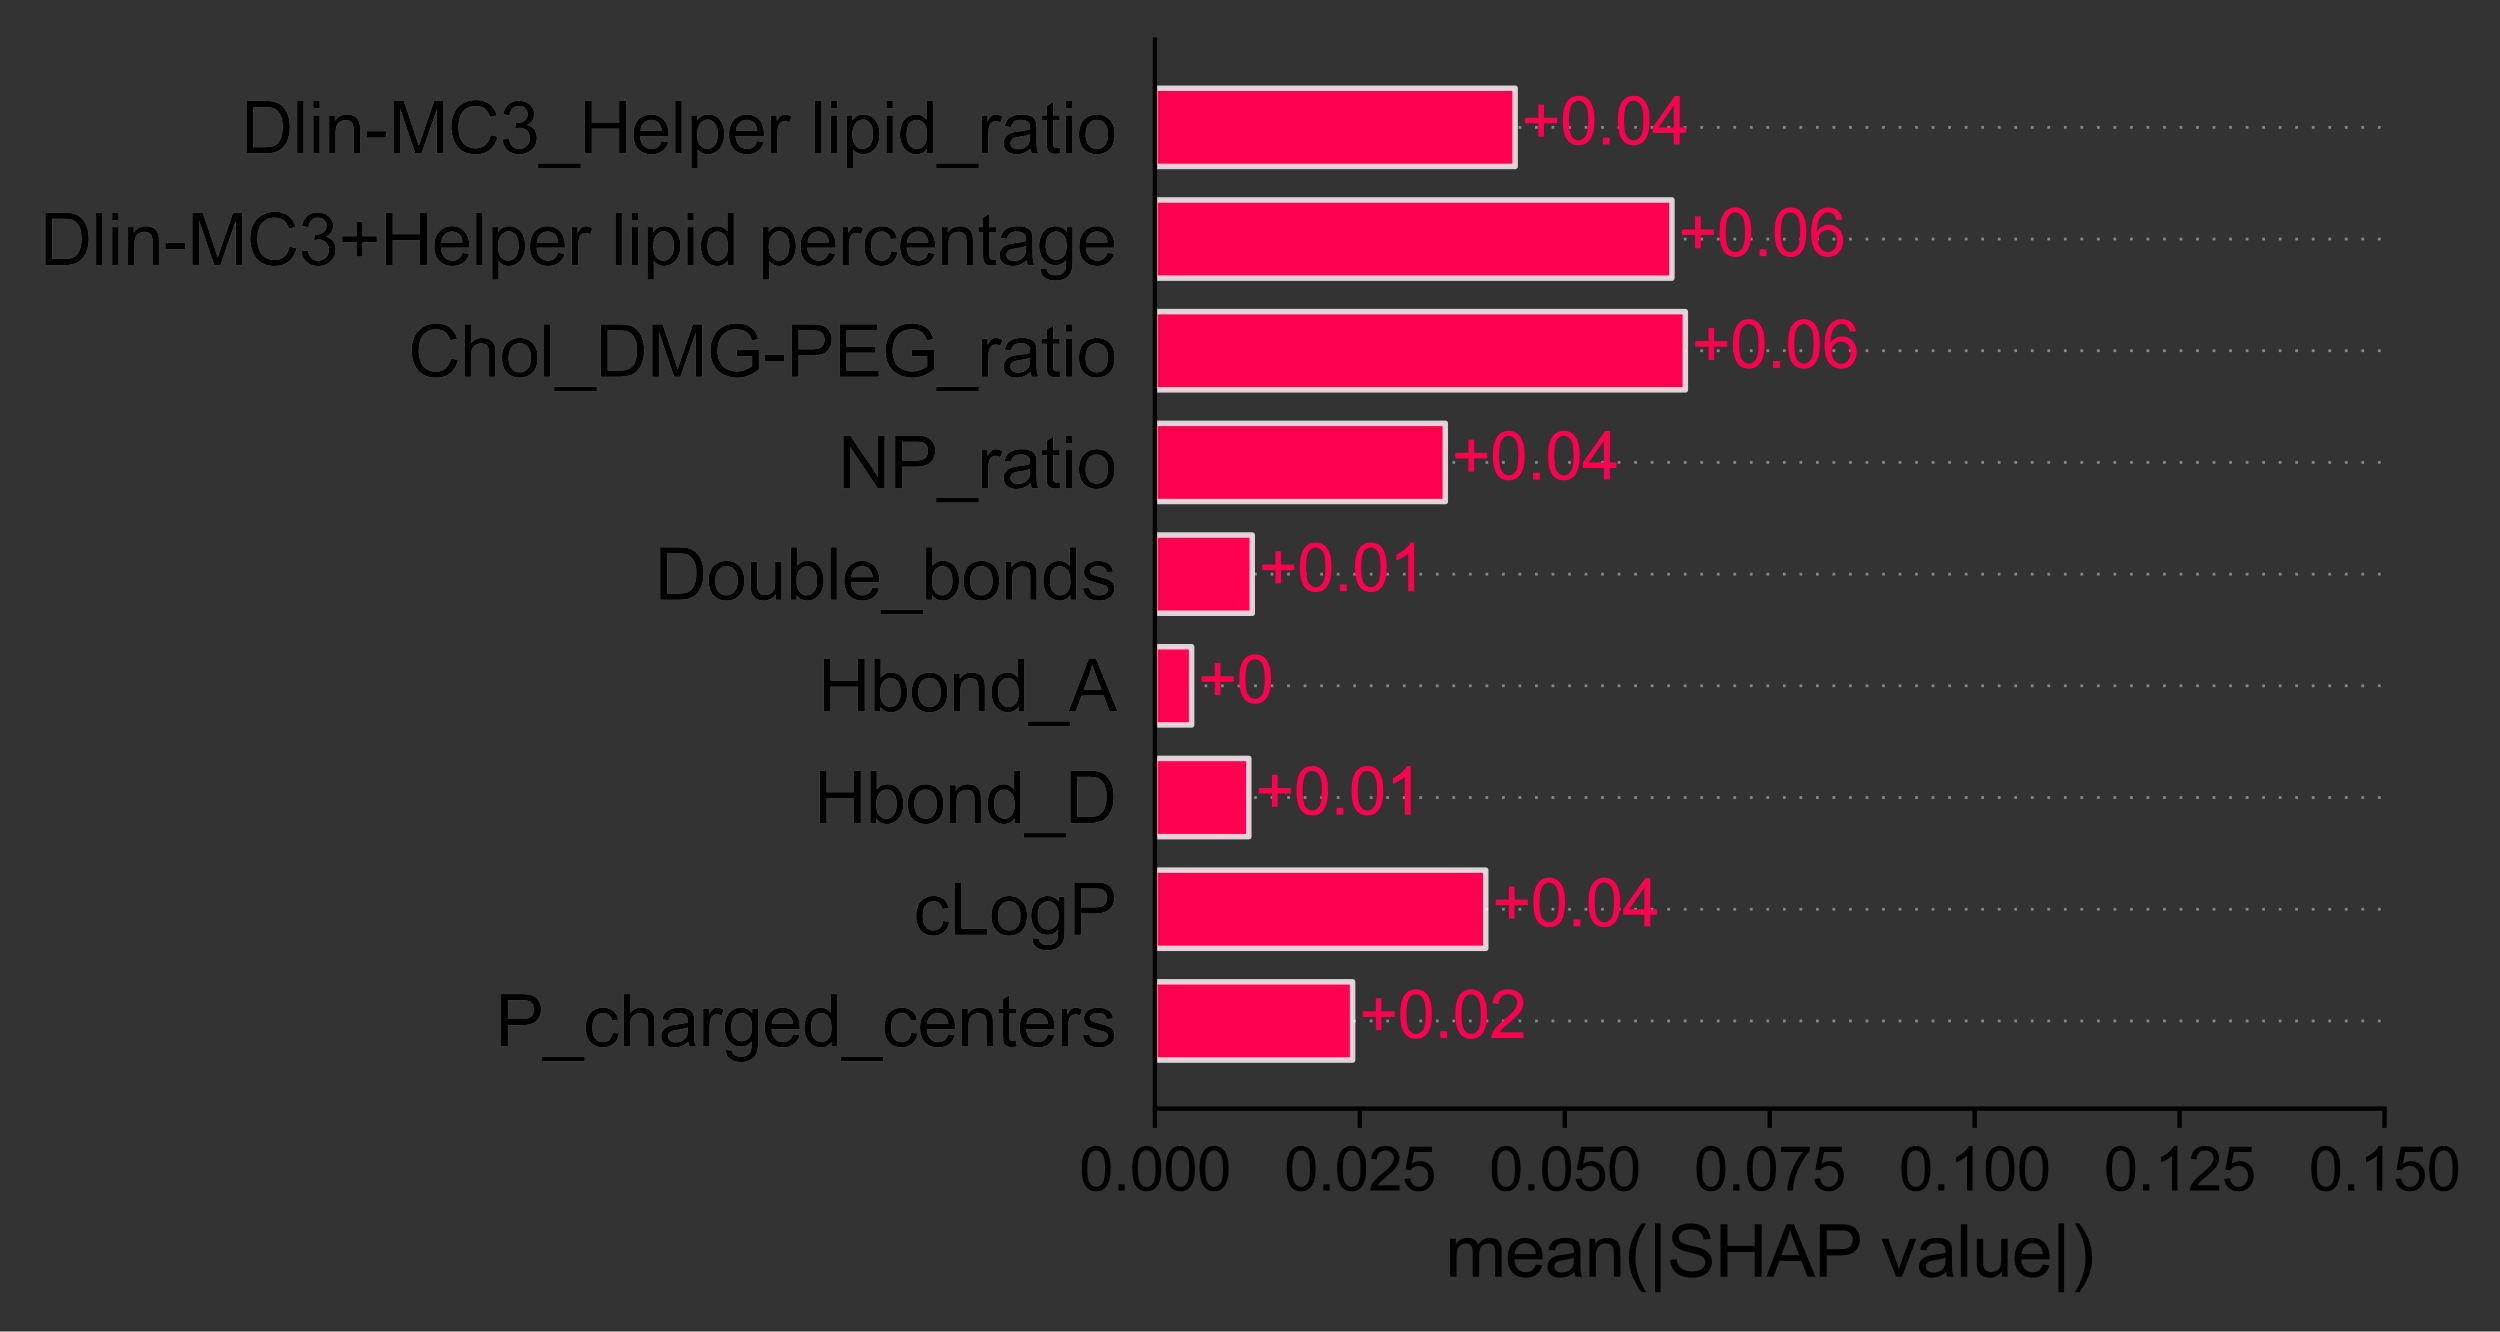 <?xml version="1.0" encoding="utf-8" standalone="no"?>
<!DOCTYPE svg PUBLIC "-//W3C//DTD SVG 1.1//EN"
  "http://www.w3.org/Graphics/SVG/1.1/DTD/svg11.dtd">
<svg xmlns:xlink="http://www.w3.org/1999/xlink" width="453.809pt" height="241.7pt" viewBox="0 0 453.809 241.7" xmlns="http://www.w3.org/2000/svg" version="1.1">
 <rect x="0" y="0" width="453.809" height="241.7" fill="#333333" stroke="none"/>
 <defs>
  <style type="text/css">*{stroke-linejoin: round; stroke-linecap: butt}</style>
 </defs>
 <g id="figure_1">
  <g id="patch_1">
   <path d="M 0 241.7 
L 453.809 241.7 
L 453.809 0 
L 0 0 
L 0 241.7 
z
" style="fill: none"/>
  </g>
  <g id="axes_1">
   <g id="patch_2">
    <path d="M 209.647 201.24 
L 432.847 201.24 
L 432.847 7.2 
L 209.647 7.2 
L 209.647 201.24 
z
" style="fill: none"/>
   </g>
   <g id="line2d_1">
    <path d="M 209.647 185.323 
L 432.847 185.323 
" clip-path="url(#pccd5e08909)" style="fill: none; stroke-dasharray: 0.5,2.5; stroke-dashoffset: 0; stroke: #888888; stroke-width: 0.5"/>
   </g>
   <g id="line2d_2">
    <path d="M 209.647 165.048 
L 432.847 165.048 
" clip-path="url(#pccd5e08909)" style="fill: none; stroke-dasharray: 0.5,2.5; stroke-dashoffset: 0; stroke: #888888; stroke-width: 0.5"/>
   </g>
   <g id="line2d_3">
    <path d="M 209.647 144.772 
L 432.847 144.772 
" clip-path="url(#pccd5e08909)" style="fill: none; stroke-dasharray: 0.5,2.5; stroke-dashoffset: 0; stroke: #888888; stroke-width: 0.5"/>
   </g>
   <g id="line2d_4">
    <path d="M 209.647 124.496 
L 432.847 124.496 
" clip-path="url(#pccd5e08909)" style="fill: none; stroke-dasharray: 0.5,2.5; stroke-dashoffset: 0; stroke: #888888; stroke-width: 0.5"/>
   </g>
   <g id="line2d_5">
    <path d="M 209.647 104.22 
L 432.847 104.22 
" clip-path="url(#pccd5e08909)" style="fill: none; stroke-dasharray: 0.5,2.5; stroke-dashoffset: 0; stroke: #888888; stroke-width: 0.5"/>
   </g>
   <g id="line2d_6">
    <path d="M 209.647 83.944 
L 432.847 83.944 
" clip-path="url(#pccd5e08909)" style="fill: none; stroke-dasharray: 0.5,2.5; stroke-dashoffset: 0; stroke: #888888; stroke-width: 0.5"/>
   </g>
   <g id="line2d_7">
    <path d="M 209.647 63.668 
L 432.847 63.668 
" clip-path="url(#pccd5e08909)" style="fill: none; stroke-dasharray: 0.5,2.5; stroke-dashoffset: 0; stroke: #888888; stroke-width: 0.5"/>
   </g>
   <g id="line2d_8">
    <path d="M 209.647 43.392 
L 432.847 43.392 
" clip-path="url(#pccd5e08909)" style="fill: none; stroke-dasharray: 0.5,2.5; stroke-dashoffset: 0; stroke: #888888; stroke-width: 0.5"/>
   </g>
   <g id="line2d_9">
    <path d="M 209.647 23.117 
L 432.847 23.117 
" clip-path="url(#pccd5e08909)" style="fill: none; stroke-dasharray: 0.5,2.5; stroke-dashoffset: 0; stroke: #888888; stroke-width: 0.5"/>
   </g>
   <g id="patch_3">
    <path d="M 209.647 30.213 
L 275.031 30.213 
L 275.031 16.02 
L 209.647 16.02 
z
" clip-path="url(#pccd5e08909)" style="fill: #ff0051; stroke: #ffffff; stroke-opacity: 0.8; stroke-linejoin: miter"/>
   </g>
   <g id="patch_4">
    <path d="M 209.647 50.489 
L 303.488 50.489 
L 303.488 36.296 
L 209.647 36.296 
z
" clip-path="url(#pccd5e08909)" style="fill: #ff0051; stroke: #ffffff; stroke-opacity: 0.8; stroke-linejoin: miter"/>
   </g>
   <g id="patch_5">
    <path d="M 209.647 70.765 
L 305.928 70.765 
L 305.928 56.572 
L 209.647 56.572 
z
" clip-path="url(#pccd5e08909)" style="fill: #ff0051; stroke: #ffffff; stroke-opacity: 0.8; stroke-linejoin: miter"/>
   </g>
   <g id="patch_6">
    <path d="M 209.647 91.041 
L 262.354 91.041 
L 262.354 76.848 
L 209.647 76.848 
z
" clip-path="url(#pccd5e08909)" style="fill: #ff0051; stroke: #ffffff; stroke-opacity: 0.8; stroke-linejoin: miter"/>
   </g>
   <g id="patch_7">
    <path d="M 209.647 111.317 
L 227.311 111.317 
L 227.311 97.123 
L 209.647 97.123 
z
" clip-path="url(#pccd5e08909)" style="fill: #ff0051; stroke: #ffffff; stroke-opacity: 0.8; stroke-linejoin: miter"/>
   </g>
   <g id="patch_8">
    <path d="M 209.647 131.592 
L 216.308 131.592 
L 216.308 117.399 
L 209.647 117.399 
z
" clip-path="url(#pccd5e08909)" style="fill: #ff0051; stroke: #ffffff; stroke-opacity: 0.8; stroke-linejoin: miter"/>
   </g>
   <g id="patch_9">
    <path d="M 209.647 151.868 
L 226.688 151.868 
L 226.688 137.675 
L 209.647 137.675 
z
" clip-path="url(#pccd5e08909)" style="fill: #ff0051; stroke: #ffffff; stroke-opacity: 0.8; stroke-linejoin: miter"/>
   </g>
   <g id="patch_10">
    <path d="M 209.647 172.144 
L 269.696 172.144 
L 269.696 157.951 
L 209.647 157.951 
z
" clip-path="url(#pccd5e08909)" style="fill: #ff0051; stroke: #ffffff; stroke-opacity: 0.8; stroke-linejoin: miter"/>
   </g>
   <g id="patch_11">
    <path d="M 209.647 192.42 
L 245.527 192.42 
L 245.527 178.227 
L 209.647 178.227 
z
" clip-path="url(#pccd5e08909)" style="fill: #ff0051; stroke: #ffffff; stroke-opacity: 0.8; stroke-linejoin: miter"/>
   </g>
   <g id="matplotlib.axis_1">
    <g id="xtick_1">
     <g id="line2d_10">
      <defs>
       <path id="m6fa3ab7747" d="M 0 0 
L 0 3.5 
" style="stroke: #000000; stroke-width: 0.8"/>
      </defs>
      <g>
       <use xlink:href="#m6fa3ab7747" x="209.647" y="201.24" style="stroke: #000000; stroke-width: 0.8"/>
      </g>
     </g>
     <g id="text_1">
      <!-- 0.000 -->
      <g transform="translate(195.885 216.114) scale(0.11 -0.11)">
       <defs>
        <path id="ArialMT-30" d="M 266 2259 
Q 266 3072 433 3567 
Q 600 4063 929 4331 
Q 1259 4600 1759 4600 
Q 2128 4600 2406 4451 
Q 2684 4303 2865 4023 
Q 3047 3744 3150 3342 
Q 3253 2941 3253 2259 
Q 3253 1453 3087 958 
Q 2922 463 2592 192 
Q 2263 -78 1759 -78 
Q 1097 -78 719 397 
Q 266 969 266 2259 
z
M 844 2259 
Q 844 1131 1108 757 
Q 1372 384 1759 384 
Q 2147 384 2411 759 
Q 2675 1134 2675 2259 
Q 2675 3391 2411 3762 
Q 2147 4134 1753 4134 
Q 1366 4134 1134 3806 
Q 844 3388 844 2259 
z
" transform="scale(0.016)"/>
        <path id="ArialMT-2e" d="M 581 0 
L 581 641 
L 1222 641 
L 1222 0 
L 581 0 
z
" transform="scale(0.016)"/>
       </defs>
       <use xlink:href="#ArialMT-30"/>
       <use xlink:href="#ArialMT-2e" x="55.615"/>
       <use xlink:href="#ArialMT-30" x="83.398"/>
       <use xlink:href="#ArialMT-30" x="139.014"/>
       <use xlink:href="#ArialMT-30" x="194.629"/>
      </g>
     </g>
    </g>
    <g id="xtick_2">
     <g id="line2d_11">
      <g>
       <use xlink:href="#m6fa3ab7747" x="246.847" y="201.24" style="stroke: #000000; stroke-width: 0.8"/>
      </g>
     </g>
     <g id="text_2">
      <!-- 0.025 -->
      <g transform="translate(233.085 216.114) scale(0.11 -0.11)">
       <defs>
        <path id="ArialMT-32" d="M 3222 541 
L 3222 0 
L 194 0 
Q 188 203 259 391 
Q 375 700 629 1000 
Q 884 1300 1366 1694 
Q 2113 2306 2375 2664 
Q 2638 3022 2638 3341 
Q 2638 3675 2398 3904 
Q 2159 4134 1775 4134 
Q 1369 4134 1125 3890 
Q 881 3647 878 3216 
L 300 3275 
Q 359 3922 746 4261 
Q 1134 4600 1788 4600 
Q 2447 4600 2831 4234 
Q 3216 3869 3216 3328 
Q 3216 3053 3103 2787 
Q 2991 2522 2730 2228 
Q 2469 1934 1863 1422 
Q 1356 997 1212 845 
Q 1069 694 975 541 
L 3222 541 
z
" transform="scale(0.016)"/>
        <path id="ArialMT-35" d="M 266 1200 
L 856 1250 
Q 922 819 1161 601 
Q 1400 384 1738 384 
Q 2144 384 2425 690 
Q 2706 997 2706 1503 
Q 2706 1984 2436 2262 
Q 2166 2541 1728 2541 
Q 1456 2541 1237 2417 
Q 1019 2294 894 2097 
L 366 2166 
L 809 4519 
L 3088 4519 
L 3088 3981 
L 1259 3981 
L 1013 2750 
Q 1425 3038 1878 3038 
Q 2478 3038 2890 2622 
Q 3303 2206 3303 1553 
Q 3303 931 2941 478 
Q 2500 -78 1738 -78 
Q 1113 -78 717 272 
Q 322 622 266 1200 
z
" transform="scale(0.016)"/>
       </defs>
       <use xlink:href="#ArialMT-30"/>
       <use xlink:href="#ArialMT-2e" x="55.615"/>
       <use xlink:href="#ArialMT-30" x="83.398"/>
       <use xlink:href="#ArialMT-32" x="139.014"/>
       <use xlink:href="#ArialMT-35" x="194.629"/>
      </g>
     </g>
    </g>
    <g id="xtick_3">
     <g id="line2d_12">
      <g>
       <use xlink:href="#m6fa3ab7747" x="284.047" y="201.24" style="stroke: #000000; stroke-width: 0.8"/>
      </g>
     </g>
     <g id="text_3">
      <!-- 0.050 -->
      <g transform="translate(270.285 216.114) scale(0.11 -0.11)">
       <use xlink:href="#ArialMT-30"/>
       <use xlink:href="#ArialMT-2e" x="55.615"/>
       <use xlink:href="#ArialMT-30" x="83.398"/>
       <use xlink:href="#ArialMT-35" x="139.014"/>
       <use xlink:href="#ArialMT-30" x="194.629"/>
      </g>
     </g>
    </g>
    <g id="xtick_4">
     <g id="line2d_13">
      <g>
       <use xlink:href="#m6fa3ab7747" x="321.247" y="201.24" style="stroke: #000000; stroke-width: 0.8"/>
      </g>
     </g>
     <g id="text_4">
      <!-- 0.075 -->
      <g transform="translate(307.485 216.114) scale(0.11 -0.11)">
       <defs>
        <path id="ArialMT-37" d="M 303 3981 
L 303 4522 
L 3269 4522 
L 3269 4084 
Q 2831 3619 2401 2847 
Q 1972 2075 1738 1259 
Q 1569 684 1522 0 
L 944 0 
Q 953 541 1156 1306 
Q 1359 2072 1739 2783 
Q 2119 3494 2547 3981 
L 303 3981 
z
" transform="scale(0.016)"/>
       </defs>
       <use xlink:href="#ArialMT-30"/>
       <use xlink:href="#ArialMT-2e" x="55.615"/>
       <use xlink:href="#ArialMT-30" x="83.398"/>
       <use xlink:href="#ArialMT-37" x="139.014"/>
       <use xlink:href="#ArialMT-35" x="194.629"/>
      </g>
     </g>
    </g>
    <g id="xtick_5">
     <g id="line2d_14">
      <g>
       <use xlink:href="#m6fa3ab7747" x="358.447" y="201.24" style="stroke: #000000; stroke-width: 0.8"/>
      </g>
     </g>
     <g id="text_5">
      <!-- 0.100 -->
      <g transform="translate(344.685 216.114) scale(0.11 -0.11)">
       <defs>
        <path id="ArialMT-31" d="M 2384 0 
L 1822 0 
L 1822 3584 
Q 1619 3391 1289 3197 
Q 959 3003 697 2906 
L 697 3450 
Q 1169 3672 1522 3987 
Q 1875 4303 2022 4600 
L 2384 4600 
L 2384 0 
z
" transform="scale(0.016)"/>
       </defs>
       <use xlink:href="#ArialMT-30"/>
       <use xlink:href="#ArialMT-2e" x="55.615"/>
       <use xlink:href="#ArialMT-31" x="83.398"/>
       <use xlink:href="#ArialMT-30" x="139.014"/>
       <use xlink:href="#ArialMT-30" x="194.629"/>
      </g>
     </g>
    </g>
    <g id="xtick_6">
     <g id="line2d_15">
      <g>
       <use xlink:href="#m6fa3ab7747" x="395.647" y="201.24" style="stroke: #000000; stroke-width: 0.8"/>
      </g>
     </g>
     <g id="text_6">
      <!-- 0.125 -->
      <g transform="translate(381.885 216.114) scale(0.11 -0.11)">
       <use xlink:href="#ArialMT-30"/>
       <use xlink:href="#ArialMT-2e" x="55.615"/>
       <use xlink:href="#ArialMT-31" x="83.398"/>
       <use xlink:href="#ArialMT-32" x="139.014"/>
       <use xlink:href="#ArialMT-35" x="194.629"/>
      </g>
     </g>
    </g>
    <g id="xtick_7">
     <g id="line2d_16">
      <g>
       <use xlink:href="#m6fa3ab7747" x="432.847" y="201.24" style="stroke: #000000; stroke-width: 0.8"/>
      </g>
     </g>
     <g id="text_7">
      <!-- 0.150 -->
      <g transform="translate(419.085 216.114) scale(0.11 -0.11)">
       <use xlink:href="#ArialMT-30"/>
       <use xlink:href="#ArialMT-2e" x="55.615"/>
       <use xlink:href="#ArialMT-31" x="83.398"/>
       <use xlink:href="#ArialMT-35" x="139.014"/>
       <use xlink:href="#ArialMT-30" x="194.629"/>
      </g>
     </g>
    </g>
    <g id="text_8">
     <!-- mean(|SHAP value|) -->
     <g transform="translate(262.351 231.763) scale(0.13 -0.13)">
      <defs>
       <path id="ArialMT-6d" d="M 422 0 
L 422 3319 
L 925 3319 
L 925 2853 
Q 1081 3097 1340 3245 
Q 1600 3394 1931 3394 
Q 2300 3394 2536 3241 
Q 2772 3088 2869 2813 
Q 3263 3394 3894 3394 
Q 4388 3394 4653 3120 
Q 4919 2847 4919 2278 
L 4919 0 
L 4359 0 
L 4359 2091 
Q 4359 2428 4304 2576 
Q 4250 2725 4106 2815 
Q 3963 2906 3769 2906 
Q 3419 2906 3187 2673 
Q 2956 2441 2956 1928 
L 2956 0 
L 2394 0 
L 2394 2156 
Q 2394 2531 2256 2718 
Q 2119 2906 1806 2906 
Q 1569 2906 1367 2781 
Q 1166 2656 1075 2415 
Q 984 2175 984 1722 
L 984 0 
L 422 0 
z
" transform="scale(0.016)"/>
       <path id="ArialMT-65" d="M 2694 1069 
L 3275 997 
Q 3138 488 2766 206 
Q 2394 -75 1816 -75 
Q 1088 -75 661 373 
Q 234 822 234 1631 
Q 234 2469 665 2931 
Q 1097 3394 1784 3394 
Q 2450 3394 2872 2941 
Q 3294 2488 3294 1666 
Q 3294 1616 3291 1516 
L 816 1516 
Q 847 969 1125 678 
Q 1403 388 1819 388 
Q 2128 388 2347 550 
Q 2566 713 2694 1069 
z
M 847 1978 
L 2700 1978 
Q 2663 2397 2488 2606 
Q 2219 2931 1791 2931 
Q 1403 2931 1139 2672 
Q 875 2413 847 1978 
z
" transform="scale(0.016)"/>
       <path id="ArialMT-61" d="M 2588 409 
Q 2275 144 1986 34 
Q 1697 -75 1366 -75 
Q 819 -75 525 192 
Q 231 459 231 875 
Q 231 1119 342 1320 
Q 453 1522 633 1644 
Q 813 1766 1038 1828 
Q 1203 1872 1538 1913 
Q 2219 1994 2541 2106 
Q 2544 2222 2544 2253 
Q 2544 2597 2384 2738 
Q 2169 2928 1744 2928 
Q 1347 2928 1158 2789 
Q 969 2650 878 2297 
L 328 2372 
Q 403 2725 575 2942 
Q 747 3159 1072 3276 
Q 1397 3394 1825 3394 
Q 2250 3394 2515 3294 
Q 2781 3194 2906 3042 
Q 3031 2891 3081 2659 
Q 3109 2516 3109 2141 
L 3109 1391 
Q 3109 606 3145 398 
Q 3181 191 3288 0 
L 2700 0 
Q 2613 175 2588 409 
z
M 2541 1666 
Q 2234 1541 1622 1453 
Q 1275 1403 1131 1340 
Q 988 1278 909 1158 
Q 831 1038 831 891 
Q 831 666 1001 516 
Q 1172 366 1500 366 
Q 1825 366 2078 508 
Q 2331 650 2450 897 
Q 2541 1088 2541 1459 
L 2541 1666 
z
" transform="scale(0.016)"/>
       <path id="ArialMT-6e" d="M 422 0 
L 422 3319 
L 928 3319 
L 928 2847 
Q 1294 3394 1984 3394 
Q 2284 3394 2536 3286 
Q 2788 3178 2913 3003 
Q 3038 2828 3088 2588 
Q 3119 2431 3119 2041 
L 3119 0 
L 2556 0 
L 2556 2019 
Q 2556 2363 2490 2533 
Q 2425 2703 2258 2804 
Q 2091 2906 1866 2906 
Q 1506 2906 1245 2678 
Q 984 2450 984 1813 
L 984 0 
L 422 0 
z
" transform="scale(0.016)"/>
       <path id="ArialMT-28" d="M 1497 -1347 
Q 1031 -759 709 28 
Q 388 816 388 1659 
Q 388 2403 628 3084 
Q 909 3875 1497 4659 
L 1900 4659 
Q 1522 4009 1400 3731 
Q 1209 3300 1100 2831 
Q 966 2247 966 1656 
Q 966 153 1900 -1347 
L 1497 -1347 
z
" transform="scale(0.016)"/>
       <path id="ArialMT-7c" d="M 588 -1347 
L 588 4659 
L 1078 4659 
L 1078 -1347 
L 588 -1347 
z
" transform="scale(0.016)"/>
       <path id="ArialMT-53" d="M 288 1472 
L 859 1522 
Q 900 1178 1048 958 
Q 1197 738 1509 602 
Q 1822 466 2213 466 
Q 2559 466 2825 569 
Q 3091 672 3220 851 
Q 3350 1031 3350 1244 
Q 3350 1459 3225 1620 
Q 3100 1781 2813 1891 
Q 2628 1963 1997 2114 
Q 1366 2266 1113 2400 
Q 784 2572 623 2826 
Q 463 3081 463 3397 
Q 463 3744 659 4045 
Q 856 4347 1234 4503 
Q 1613 4659 2075 4659 
Q 2584 4659 2973 4495 
Q 3363 4331 3572 4012 
Q 3781 3694 3797 3291 
L 3216 3247 
Q 3169 3681 2898 3903 
Q 2628 4125 2100 4125 
Q 1550 4125 1298 3923 
Q 1047 3722 1047 3438 
Q 1047 3191 1225 3031 
Q 1400 2872 2139 2705 
Q 2878 2538 3153 2413 
Q 3553 2228 3743 1945 
Q 3934 1663 3934 1294 
Q 3934 928 3725 604 
Q 3516 281 3123 101 
Q 2731 -78 2241 -78 
Q 1619 -78 1198 103 
Q 778 284 539 648 
Q 300 1013 288 1472 
z
" transform="scale(0.016)"/>
       <path id="ArialMT-48" d="M 513 0 
L 513 4581 
L 1119 4581 
L 1119 2700 
L 3500 2700 
L 3500 4581 
L 4106 4581 
L 4106 0 
L 3500 0 
L 3500 2159 
L 1119 2159 
L 1119 0 
L 513 0 
z
" transform="scale(0.016)"/>
       <path id="ArialMT-41" d="M -9 0 
L 1750 4581 
L 2403 4581 
L 4278 0 
L 3588 0 
L 3053 1388 
L 1138 1388 
L 634 0 
L -9 0 
z
M 1313 1881 
L 2866 1881 
L 2388 3150 
Q 2169 3728 2063 4100 
Q 1975 3659 1816 3225 
L 1313 1881 
z
" transform="scale(0.016)"/>
       <path id="ArialMT-50" d="M 494 0 
L 494 4581 
L 2222 4581 
Q 2678 4581 2919 4538 
Q 3256 4481 3484 4323 
Q 3713 4166 3852 3881 
Q 3991 3597 3991 3256 
Q 3991 2672 3619 2267 
Q 3247 1863 2275 1863 
L 1100 1863 
L 1100 0 
L 494 0 
z
M 1100 2403 
L 2284 2403 
Q 2872 2403 3119 2622 
Q 3366 2841 3366 3238 
Q 3366 3525 3220 3729 
Q 3075 3934 2838 4000 
Q 2684 4041 2272 4041 
L 1100 4041 
L 1100 2403 
z
" transform="scale(0.016)"/>
       <path id="ArialMT-20" transform="scale(0.016)"/>
       <path id="ArialMT-76" d="M 1344 0 
L 81 3319 
L 675 3319 
L 1388 1331 
Q 1503 1009 1600 663 
Q 1675 925 1809 1294 
L 2547 3319 
L 3125 3319 
L 1869 0 
L 1344 0 
z
" transform="scale(0.016)"/>
       <path id="ArialMT-6c" d="M 409 0 
L 409 4581 
L 972 4581 
L 972 0 
L 409 0 
z
" transform="scale(0.016)"/>
       <path id="ArialMT-75" d="M 2597 0 
L 2597 488 
Q 2209 -75 1544 -75 
Q 1250 -75 995 37 
Q 741 150 617 320 
Q 494 491 444 738 
Q 409 903 409 1263 
L 409 3319 
L 972 3319 
L 972 1478 
Q 972 1038 1006 884 
Q 1059 663 1231 536 
Q 1403 409 1656 409 
Q 1909 409 2131 539 
Q 2353 669 2445 892 
Q 2538 1116 2538 1541 
L 2538 3319 
L 3100 3319 
L 3100 0 
L 2597 0 
z
" transform="scale(0.016)"/>
       <path id="ArialMT-29" d="M 791 -1347 
L 388 -1347 
Q 1322 153 1322 1656 
Q 1322 2244 1188 2822 
Q 1081 3291 891 3722 
Q 769 4003 388 4659 
L 791 4659 
Q 1378 3875 1659 3084 
Q 1900 2403 1900 1659 
Q 1900 816 1576 28 
Q 1253 -759 791 -1347 
z
" transform="scale(0.016)"/>
      </defs>
      <use xlink:href="#ArialMT-6d"/>
      <use xlink:href="#ArialMT-65" x="83.301"/>
      <use xlink:href="#ArialMT-61" x="138.916"/>
      <use xlink:href="#ArialMT-6e" x="194.531"/>
      <use xlink:href="#ArialMT-28" x="250.146"/>
      <use xlink:href="#ArialMT-7c" x="283.447"/>
      <use xlink:href="#ArialMT-53" x="309.424"/>
      <use xlink:href="#ArialMT-48" x="376.123"/>
      <use xlink:href="#ArialMT-41" x="448.34"/>
      <use xlink:href="#ArialMT-50" x="515.039"/>
      <use xlink:href="#ArialMT-20" x="579.988"/>
      <use xlink:href="#ArialMT-76" x="607.771"/>
      <use xlink:href="#ArialMT-61" x="657.771"/>
      <use xlink:href="#ArialMT-6c" x="713.387"/>
      <use xlink:href="#ArialMT-75" x="735.604"/>
      <use xlink:href="#ArialMT-65" x="791.219"/>
      <use xlink:href="#ArialMT-7c" x="846.834"/>
      <use xlink:href="#ArialMT-29" x="872.811"/>
     </g>
    </g>
   </g>
   <g id="matplotlib.axis_2">
    <g id="ytick_1">
     <g id="text_9">
      <!-- Dlin-MC3_Helper lipid_ratio -->
      <g style="fill: #999999" transform="translate(43.704 27.848) scale(0.13 -0.13)">
       <defs>
        <path id="ArialMT-44" d="M 494 0 
L 494 4581 
L 2072 4581 
Q 2606 4581 2888 4516 
Q 3281 4425 3559 4188 
Q 3922 3881 4101 3404 
Q 4281 2928 4281 2316 
Q 4281 1794 4159 1391 
Q 4038 988 3847 723 
Q 3656 459 3429 307 
Q 3203 156 2883 78 
Q 2563 0 2147 0 
L 494 0 
z
M 1100 541 
L 2078 541 
Q 2531 541 2789 625 
Q 3047 709 3200 863 
Q 3416 1078 3536 1442 
Q 3656 1806 3656 2325 
Q 3656 3044 3420 3430 
Q 3184 3816 2847 3947 
Q 2603 4041 2063 4041 
L 1100 4041 
L 1100 541 
z
" transform="scale(0.016)"/>
        <path id="ArialMT-69" d="M 425 3934 
L 425 4581 
L 988 4581 
L 988 3934 
L 425 3934 
z
M 425 0 
L 425 3319 
L 988 3319 
L 988 0 
L 425 0 
z
" transform="scale(0.016)"/>
        <path id="ArialMT-2d" d="M 203 1375 
L 203 1941 
L 1931 1941 
L 1931 1375 
L 203 1375 
z
" transform="scale(0.016)"/>
        <path id="ArialMT-4d" d="M 475 0 
L 475 4581 
L 1388 4581 
L 2472 1338 
Q 2622 884 2691 659 
Q 2769 909 2934 1394 
L 4031 4581 
L 4847 4581 
L 4847 0 
L 4263 0 
L 4263 3834 
L 2931 0 
L 2384 0 
L 1059 3900 
L 1059 0 
L 475 0 
z
" transform="scale(0.016)"/>
        <path id="ArialMT-43" d="M 3763 1606 
L 4369 1453 
Q 4178 706 3683 314 
Q 3188 -78 2472 -78 
Q 1731 -78 1267 223 
Q 803 525 561 1097 
Q 319 1669 319 2325 
Q 319 3041 592 3573 
Q 866 4106 1370 4382 
Q 1875 4659 2481 4659 
Q 3169 4659 3637 4309 
Q 4106 3959 4291 3325 
L 3694 3184 
Q 3534 3684 3231 3912 
Q 2928 4141 2469 4141 
Q 1941 4141 1586 3887 
Q 1231 3634 1087 3207 
Q 944 2781 944 2328 
Q 944 1744 1114 1308 
Q 1284 872 1643 656 
Q 2003 441 2422 441 
Q 2931 441 3284 734 
Q 3638 1028 3763 1606 
z
" transform="scale(0.016)"/>
        <path id="ArialMT-33" d="M 269 1209 
L 831 1284 
Q 928 806 1161 595 
Q 1394 384 1728 384 
Q 2125 384 2398 659 
Q 2672 934 2672 1341 
Q 2672 1728 2419 1979 
Q 2166 2231 1775 2231 
Q 1616 2231 1378 2169 
L 1441 2663 
Q 1497 2656 1531 2656 
Q 1891 2656 2178 2843 
Q 2466 3031 2466 3422 
Q 2466 3731 2256 3934 
Q 2047 4138 1716 4138 
Q 1388 4138 1169 3931 
Q 950 3725 888 3313 
L 325 3413 
Q 428 3978 793 4289 
Q 1159 4600 1703 4600 
Q 2078 4600 2393 4439 
Q 2709 4278 2876 4000 
Q 3044 3722 3044 3409 
Q 3044 3113 2884 2869 
Q 2725 2625 2413 2481 
Q 2819 2388 3044 2092 
Q 3269 1797 3269 1353 
Q 3269 753 2831 336 
Q 2394 -81 1725 -81 
Q 1122 -81 723 278 
Q 325 638 269 1209 
z
" transform="scale(0.016)"/>
        <path id="ArialMT-5f" d="M -97 -1272 
L -97 -866 
L 3631 -866 
L 3631 -1272 
L -97 -1272 
z
" transform="scale(0.016)"/>
        <path id="ArialMT-70" d="M 422 -1272 
L 422 3319 
L 934 3319 
L 934 2888 
Q 1116 3141 1344 3267 
Q 1572 3394 1897 3394 
Q 2322 3394 2647 3175 
Q 2972 2956 3137 2557 
Q 3303 2159 3303 1684 
Q 3303 1175 3120 767 
Q 2938 359 2589 142 
Q 2241 -75 1856 -75 
Q 1575 -75 1351 44 
Q 1128 163 984 344 
L 984 -1272 
L 422 -1272 
z
M 931 1641 
Q 931 1000 1190 694 
Q 1450 388 1819 388 
Q 2194 388 2461 705 
Q 2728 1022 2728 1688 
Q 2728 2322 2467 2637 
Q 2206 2953 1844 2953 
Q 1484 2953 1207 2617 
Q 931 2281 931 1641 
z
" transform="scale(0.016)"/>
        <path id="ArialMT-72" d="M 416 0 
L 416 3319 
L 922 3319 
L 922 2816 
Q 1116 3169 1280 3281 
Q 1444 3394 1641 3394 
Q 1925 3394 2219 3213 
L 2025 2691 
Q 1819 2813 1613 2813 
Q 1428 2813 1281 2702 
Q 1134 2591 1072 2394 
Q 978 2094 978 1738 
L 978 0 
L 416 0 
z
" transform="scale(0.016)"/>
        <path id="ArialMT-64" d="M 2575 0 
L 2575 419 
Q 2259 -75 1647 -75 
Q 1250 -75 917 144 
Q 584 363 401 755 
Q 219 1147 219 1656 
Q 219 2153 384 2558 
Q 550 2963 881 3178 
Q 1213 3394 1622 3394 
Q 1922 3394 2156 3267 
Q 2391 3141 2538 2938 
L 2538 4581 
L 3097 4581 
L 3097 0 
L 2575 0 
z
M 797 1656 
Q 797 1019 1065 703 
Q 1334 388 1700 388 
Q 2069 388 2326 689 
Q 2584 991 2584 1609 
Q 2584 2291 2321 2609 
Q 2059 2928 1675 2928 
Q 1300 2928 1048 2622 
Q 797 2316 797 1656 
z
" transform="scale(0.016)"/>
        <path id="ArialMT-74" d="M 1650 503 
L 1731 6 
Q 1494 -44 1306 -44 
Q 1000 -44 831 53 
Q 663 150 594 308 
Q 525 466 525 972 
L 525 2881 
L 113 2881 
L 113 3319 
L 525 3319 
L 525 4141 
L 1084 4478 
L 1084 3319 
L 1650 3319 
L 1650 2881 
L 1084 2881 
L 1084 941 
Q 1084 700 1114 631 
Q 1144 563 1211 522 
Q 1278 481 1403 481 
Q 1497 481 1650 503 
z
" transform="scale(0.016)"/>
        <path id="ArialMT-6f" d="M 213 1659 
Q 213 2581 725 3025 
Q 1153 3394 1769 3394 
Q 2453 3394 2887 2945 
Q 3322 2497 3322 1706 
Q 3322 1066 3130 698 
Q 2938 331 2570 128 
Q 2203 -75 1769 -75 
Q 1072 -75 642 372 
Q 213 819 213 1659 
z
M 791 1659 
Q 791 1022 1069 705 
Q 1347 388 1769 388 
Q 2188 388 2466 706 
Q 2744 1025 2744 1678 
Q 2744 2294 2464 2611 
Q 2184 2928 1769 2928 
Q 1347 2928 1069 2612 
Q 791 2297 791 1659 
z
" transform="scale(0.016)"/>
       </defs>
       <use xlink:href="#ArialMT-44"/>
       <use xlink:href="#ArialMT-6c" x="72.217"/>
       <use xlink:href="#ArialMT-69" x="94.434"/>
       <use xlink:href="#ArialMT-6e" x="116.65"/>
       <use xlink:href="#ArialMT-2d" x="172.266"/>
       <use xlink:href="#ArialMT-4d" x="205.566"/>
       <use xlink:href="#ArialMT-43" x="288.867"/>
       <use xlink:href="#ArialMT-33" x="361.084"/>
       <use xlink:href="#ArialMT-5f" x="416.699"/>
       <use xlink:href="#ArialMT-48" x="472.314"/>
       <use xlink:href="#ArialMT-65" x="544.531"/>
       <use xlink:href="#ArialMT-6c" x="600.146"/>
       <use xlink:href="#ArialMT-70" x="622.363"/>
       <use xlink:href="#ArialMT-65" x="677.979"/>
       <use xlink:href="#ArialMT-72" x="733.594"/>
       <use xlink:href="#ArialMT-20" x="766.895"/>
       <use xlink:href="#ArialMT-6c" x="794.678"/>
       <use xlink:href="#ArialMT-69" x="816.895"/>
       <use xlink:href="#ArialMT-70" x="839.111"/>
       <use xlink:href="#ArialMT-69" x="894.727"/>
       <use xlink:href="#ArialMT-64" x="916.943"/>
       <use xlink:href="#ArialMT-5f" x="972.559"/>
       <use xlink:href="#ArialMT-72" x="1028.174"/>
       <use xlink:href="#ArialMT-61" x="1061.475"/>
       <use xlink:href="#ArialMT-74" x="1117.09"/>
       <use xlink:href="#ArialMT-69" x="1144.873"/>
       <use xlink:href="#ArialMT-6f" x="1167.09"/>
      </g>
     </g>
    </g>
    <g id="ytick_2">
     <g id="text_10">
      <!-- Dlin-MC3+Helper lipid percentage -->
      <g style="fill: #999999" transform="translate(7.2 48.124) scale(0.13 -0.13)">
       <defs>
        <path id="ArialMT-2b" d="M 1603 741 
L 1603 1997 
L 356 1997 
L 356 2522 
L 1603 2522 
L 1603 3769 
L 2134 3769 
L 2134 2522 
L 3381 2522 
L 3381 1997 
L 2134 1997 
L 2134 741 
L 1603 741 
z
" transform="scale(0.016)"/>
        <path id="ArialMT-63" d="M 2588 1216 
L 3141 1144 
Q 3050 572 2676 248 
Q 2303 -75 1759 -75 
Q 1078 -75 664 370 
Q 250 816 250 1647 
Q 250 2184 428 2587 
Q 606 2991 970 3192 
Q 1334 3394 1763 3394 
Q 2303 3394 2647 3120 
Q 2991 2847 3088 2344 
L 2541 2259 
Q 2463 2594 2264 2762 
Q 2066 2931 1784 2931 
Q 1359 2931 1093 2626 
Q 828 2322 828 1663 
Q 828 994 1084 691 
Q 1341 388 1753 388 
Q 2084 388 2306 591 
Q 2528 794 2588 1216 
z
" transform="scale(0.016)"/>
        <path id="ArialMT-67" d="M 319 -275 
L 866 -356 
Q 900 -609 1056 -725 
Q 1266 -881 1628 -881 
Q 2019 -881 2231 -725 
Q 2444 -569 2519 -288 
Q 2563 -116 2559 434 
Q 2191 0 1641 0 
Q 956 0 581 494 
Q 206 988 206 1678 
Q 206 2153 378 2554 
Q 550 2956 876 3175 
Q 1203 3394 1644 3394 
Q 2231 3394 2613 2919 
L 2613 3319 
L 3131 3319 
L 3131 450 
Q 3131 -325 2973 -648 
Q 2816 -972 2473 -1159 
Q 2131 -1347 1631 -1347 
Q 1038 -1347 672 -1080 
Q 306 -813 319 -275 
z
M 784 1719 
Q 784 1066 1043 766 
Q 1303 466 1694 466 
Q 2081 466 2343 764 
Q 2606 1063 2606 1700 
Q 2606 2309 2336 2618 
Q 2066 2928 1684 2928 
Q 1309 2928 1046 2623 
Q 784 2319 784 1719 
z
" transform="scale(0.016)"/>
       </defs>
       <use xlink:href="#ArialMT-44"/>
       <use xlink:href="#ArialMT-6c" x="72.217"/>
       <use xlink:href="#ArialMT-69" x="94.434"/>
       <use xlink:href="#ArialMT-6e" x="116.65"/>
       <use xlink:href="#ArialMT-2d" x="172.266"/>
       <use xlink:href="#ArialMT-4d" x="205.566"/>
       <use xlink:href="#ArialMT-43" x="288.867"/>
       <use xlink:href="#ArialMT-33" x="361.084"/>
       <use xlink:href="#ArialMT-2b" x="416.699"/>
       <use xlink:href="#ArialMT-48" x="475.098"/>
       <use xlink:href="#ArialMT-65" x="547.314"/>
       <use xlink:href="#ArialMT-6c" x="602.93"/>
       <use xlink:href="#ArialMT-70" x="625.146"/>
       <use xlink:href="#ArialMT-65" x="680.762"/>
       <use xlink:href="#ArialMT-72" x="736.377"/>
       <use xlink:href="#ArialMT-20" x="769.678"/>
       <use xlink:href="#ArialMT-6c" x="797.461"/>
       <use xlink:href="#ArialMT-69" x="819.678"/>
       <use xlink:href="#ArialMT-70" x="841.895"/>
       <use xlink:href="#ArialMT-69" x="897.51"/>
       <use xlink:href="#ArialMT-64" x="919.727"/>
       <use xlink:href="#ArialMT-20" x="975.342"/>
       <use xlink:href="#ArialMT-70" x="1003.125"/>
       <use xlink:href="#ArialMT-65" x="1058.74"/>
       <use xlink:href="#ArialMT-72" x="1114.355"/>
       <use xlink:href="#ArialMT-63" x="1147.656"/>
       <use xlink:href="#ArialMT-65" x="1197.656"/>
       <use xlink:href="#ArialMT-6e" x="1253.271"/>
       <use xlink:href="#ArialMT-74" x="1308.887"/>
       <use xlink:href="#ArialMT-61" x="1336.67"/>
       <use xlink:href="#ArialMT-67" x="1392.285"/>
       <use xlink:href="#ArialMT-65" x="1447.9"/>
      </g>
     </g>
    </g>
    <g id="ytick_3">
     <g id="text_11">
      <!-- Chol_DMG-PEG_ratio -->
      <g style="fill: #999999" transform="translate(74.055 68.4) scale(0.13 -0.13)">
       <defs>
        <path id="ArialMT-68" d="M 422 0 
L 422 4581 
L 984 4581 
L 984 2938 
Q 1378 3394 1978 3394 
Q 2347 3394 2619 3248 
Q 2891 3103 3008 2847 
Q 3125 2591 3125 2103 
L 3125 0 
L 2563 0 
L 2563 2103 
Q 2563 2525 2380 2717 
Q 2197 2909 1863 2909 
Q 1613 2909 1392 2779 
Q 1172 2650 1078 2428 
Q 984 2206 984 1816 
L 984 0 
L 422 0 
z
" transform="scale(0.016)"/>
        <path id="ArialMT-47" d="M 2638 1797 
L 2638 2334 
L 4578 2338 
L 4578 638 
Q 4131 281 3656 101 
Q 3181 -78 2681 -78 
Q 2006 -78 1454 211 
Q 903 500 622 1047 
Q 341 1594 341 2269 
Q 341 2938 620 3517 
Q 900 4097 1425 4378 
Q 1950 4659 2634 4659 
Q 3131 4659 3532 4498 
Q 3934 4338 4162 4050 
Q 4391 3763 4509 3300 
L 3963 3150 
Q 3859 3500 3706 3700 
Q 3553 3900 3268 4020 
Q 2984 4141 2638 4141 
Q 2222 4141 1919 4014 
Q 1616 3888 1430 3681 
Q 1244 3475 1141 3228 
Q 966 2803 966 2306 
Q 966 1694 1177 1281 
Q 1388 869 1791 669 
Q 2194 469 2647 469 
Q 3041 469 3416 620 
Q 3791 772 3984 944 
L 3984 1797 
L 2638 1797 
z
" transform="scale(0.016)"/>
        <path id="ArialMT-45" d="M 506 0 
L 506 4581 
L 3819 4581 
L 3819 4041 
L 1113 4041 
L 1113 2638 
L 3647 2638 
L 3647 2100 
L 1113 2100 
L 1113 541 
L 3925 541 
L 3925 0 
L 506 0 
z
" transform="scale(0.016)"/>
       </defs>
       <use xlink:href="#ArialMT-43"/>
       <use xlink:href="#ArialMT-68" x="72.217"/>
       <use xlink:href="#ArialMT-6f" x="127.832"/>
       <use xlink:href="#ArialMT-6c" x="183.447"/>
       <use xlink:href="#ArialMT-5f" x="205.664"/>
       <use xlink:href="#ArialMT-44" x="261.279"/>
       <use xlink:href="#ArialMT-4d" x="333.496"/>
       <use xlink:href="#ArialMT-47" x="416.797"/>
       <use xlink:href="#ArialMT-2d" x="494.58"/>
       <use xlink:href="#ArialMT-50" x="527.881"/>
       <use xlink:href="#ArialMT-45" x="594.58"/>
       <use xlink:href="#ArialMT-47" x="661.279"/>
       <use xlink:href="#ArialMT-5f" x="739.062"/>
       <use xlink:href="#ArialMT-72" x="794.678"/>
       <use xlink:href="#ArialMT-61" x="827.979"/>
       <use xlink:href="#ArialMT-74" x="883.594"/>
       <use xlink:href="#ArialMT-69" x="911.377"/>
       <use xlink:href="#ArialMT-6f" x="933.594"/>
      </g>
     </g>
    </g>
    <g id="ytick_4">
     <g id="text_12">
      <!-- NP_ratio -->
      <g style="fill: #999999" transform="translate(152.071 88.597) scale(0.13 -0.13)">
       <defs>
        <path id="ArialMT-4e" d="M 488 0 
L 488 4581 
L 1109 4581 
L 3516 984 
L 3516 4581 
L 4097 4581 
L 4097 0 
L 3475 0 
L 1069 3600 
L 1069 0 
L 488 0 
z
" transform="scale(0.016)"/>
       </defs>
       <use xlink:href="#ArialMT-4e"/>
       <use xlink:href="#ArialMT-50" x="72.217"/>
       <use xlink:href="#ArialMT-5f" x="138.916"/>
       <use xlink:href="#ArialMT-72" x="194.531"/>
       <use xlink:href="#ArialMT-61" x="227.832"/>
       <use xlink:href="#ArialMT-74" x="283.447"/>
       <use xlink:href="#ArialMT-69" x="311.23"/>
       <use xlink:href="#ArialMT-6f" x="333.447"/>
      </g>
     </g>
    </g>
    <g id="ytick_5">
     <g id="text_13">
      <!-- Double_bonds -->
      <g style="fill: #999999" transform="translate(118.807 108.873) scale(0.13 -0.13)">
       <defs>
        <path id="ArialMT-62" d="M 941 0 
L 419 0 
L 419 4581 
L 981 4581 
L 981 2947 
Q 1338 3394 1891 3394 
Q 2197 3394 2470 3270 
Q 2744 3147 2920 2923 
Q 3097 2700 3197 2384 
Q 3297 2069 3297 1709 
Q 3297 856 2875 390 
Q 2453 -75 1863 -75 
Q 1275 -75 941 416 
L 941 0 
z
M 934 1684 
Q 934 1088 1097 822 
Q 1363 388 1816 388 
Q 2184 388 2453 708 
Q 2722 1028 2722 1663 
Q 2722 2313 2464 2622 
Q 2206 2931 1841 2931 
Q 1472 2931 1203 2611 
Q 934 2291 934 1684 
z
" transform="scale(0.016)"/>
        <path id="ArialMT-73" d="M 197 991 
L 753 1078 
Q 800 744 1014 566 
Q 1228 388 1613 388 
Q 2000 388 2187 545 
Q 2375 703 2375 916 
Q 2375 1106 2209 1216 
Q 2094 1291 1634 1406 
Q 1016 1563 777 1677 
Q 538 1791 414 1992 
Q 291 2194 291 2438 
Q 291 2659 392 2848 
Q 494 3038 669 3163 
Q 800 3259 1026 3326 
Q 1253 3394 1513 3394 
Q 1903 3394 2198 3281 
Q 2494 3169 2634 2976 
Q 2775 2784 2828 2463 
L 2278 2388 
Q 2241 2644 2061 2787 
Q 1881 2931 1553 2931 
Q 1166 2931 1000 2803 
Q 834 2675 834 2503 
Q 834 2394 903 2306 
Q 972 2216 1119 2156 
Q 1203 2125 1616 2013 
Q 2213 1853 2448 1751 
Q 2684 1650 2818 1456 
Q 2953 1263 2953 975 
Q 2953 694 2789 445 
Q 2625 197 2315 61 
Q 2006 -75 1616 -75 
Q 969 -75 630 194 
Q 291 463 197 991 
z
" transform="scale(0.016)"/>
       </defs>
       <use xlink:href="#ArialMT-44"/>
       <use xlink:href="#ArialMT-6f" x="72.217"/>
       <use xlink:href="#ArialMT-75" x="127.832"/>
       <use xlink:href="#ArialMT-62" x="183.447"/>
       <use xlink:href="#ArialMT-6c" x="239.062"/>
       <use xlink:href="#ArialMT-65" x="261.279"/>
       <use xlink:href="#ArialMT-5f" x="316.895"/>
       <use xlink:href="#ArialMT-62" x="372.51"/>
       <use xlink:href="#ArialMT-6f" x="428.125"/>
       <use xlink:href="#ArialMT-6e" x="483.74"/>
       <use xlink:href="#ArialMT-64" x="539.355"/>
       <use xlink:href="#ArialMT-73" x="594.971"/>
      </g>
     </g>
    </g>
    <g id="ytick_6">
     <g id="text_14">
      <!-- Hbond_A -->
      <g style="fill: #999999" transform="translate(148.441 129.148) scale(0.13 -0.13)">
       <use xlink:href="#ArialMT-48"/>
       <use xlink:href="#ArialMT-62" x="72.217"/>
       <use xlink:href="#ArialMT-6f" x="127.832"/>
       <use xlink:href="#ArialMT-6e" x="183.447"/>
       <use xlink:href="#ArialMT-64" x="239.062"/>
       <use xlink:href="#ArialMT-5f" x="294.678"/>
       <use xlink:href="#ArialMT-41" x="350.293"/>
      </g>
     </g>
    </g>
    <g id="ytick_7">
     <g id="text_15">
      <!-- Hbond_D -->
      <g style="fill: #999999" transform="translate(147.724 149.424) scale(0.13 -0.13)">
       <use xlink:href="#ArialMT-48"/>
       <use xlink:href="#ArialMT-62" x="72.217"/>
       <use xlink:href="#ArialMT-6f" x="127.832"/>
       <use xlink:href="#ArialMT-6e" x="183.447"/>
       <use xlink:href="#ArialMT-64" x="239.062"/>
       <use xlink:href="#ArialMT-5f" x="294.678"/>
       <use xlink:href="#ArialMT-44" x="350.293"/>
      </g>
     </g>
    </g>
    <g id="ytick_8">
     <g id="text_16">
      <!-- cLogP -->
      <g style="fill: #999999" transform="translate(165.788 169.7) scale(0.13 -0.13)">
       <defs>
        <path id="ArialMT-4c" d="M 469 0 
L 469 4581 
L 1075 4581 
L 1075 541 
L 3331 541 
L 3331 0 
L 469 0 
z
" transform="scale(0.016)"/>
       </defs>
       <use xlink:href="#ArialMT-63"/>
       <use xlink:href="#ArialMT-4c" x="50"/>
       <use xlink:href="#ArialMT-6f" x="105.615"/>
       <use xlink:href="#ArialMT-67" x="161.23"/>
       <use xlink:href="#ArialMT-50" x="216.846"/>
      </g>
     </g>
    </g>
    <g id="ytick_9">
     <g id="text_17">
      <!-- P_charged_centers -->
      <g style="fill: #999999" transform="translate(89.915 189.976) scale(0.13 -0.13)">
       <use xlink:href="#ArialMT-50"/>
       <use xlink:href="#ArialMT-5f" x="66.699"/>
       <use xlink:href="#ArialMT-63" x="122.314"/>
       <use xlink:href="#ArialMT-68" x="172.314"/>
       <use xlink:href="#ArialMT-61" x="227.93"/>
       <use xlink:href="#ArialMT-72" x="283.545"/>
       <use xlink:href="#ArialMT-67" x="316.846"/>
       <use xlink:href="#ArialMT-65" x="372.461"/>
       <use xlink:href="#ArialMT-64" x="428.076"/>
       <use xlink:href="#ArialMT-5f" x="483.691"/>
       <use xlink:href="#ArialMT-63" x="539.307"/>
       <use xlink:href="#ArialMT-65" x="589.307"/>
       <use xlink:href="#ArialMT-6e" x="644.922"/>
       <use xlink:href="#ArialMT-74" x="700.537"/>
       <use xlink:href="#ArialMT-65" x="728.32"/>
       <use xlink:href="#ArialMT-72" x="783.936"/>
       <use xlink:href="#ArialMT-73" x="817.236"/>
      </g>
     </g>
    </g>
    <g id="ytick_10">
     <g id="text_18">
      <!-- Dlin-MC3_Helper lipid_ratio -->
      <g transform="translate(43.704 27.848) scale(0.13 -0.13)">
       <use xlink:href="#ArialMT-44"/>
       <use xlink:href="#ArialMT-6c" x="72.217"/>
       <use xlink:href="#ArialMT-69" x="94.434"/>
       <use xlink:href="#ArialMT-6e" x="116.65"/>
       <use xlink:href="#ArialMT-2d" x="172.266"/>
       <use xlink:href="#ArialMT-4d" x="205.566"/>
       <use xlink:href="#ArialMT-43" x="288.867"/>
       <use xlink:href="#ArialMT-33" x="361.084"/>
       <use xlink:href="#ArialMT-5f" x="416.699"/>
       <use xlink:href="#ArialMT-48" x="472.314"/>
       <use xlink:href="#ArialMT-65" x="544.531"/>
       <use xlink:href="#ArialMT-6c" x="600.146"/>
       <use xlink:href="#ArialMT-70" x="622.363"/>
       <use xlink:href="#ArialMT-65" x="677.979"/>
       <use xlink:href="#ArialMT-72" x="733.594"/>
       <use xlink:href="#ArialMT-20" x="766.895"/>
       <use xlink:href="#ArialMT-6c" x="794.678"/>
       <use xlink:href="#ArialMT-69" x="816.895"/>
       <use xlink:href="#ArialMT-70" x="839.111"/>
       <use xlink:href="#ArialMT-69" x="894.727"/>
       <use xlink:href="#ArialMT-64" x="916.943"/>
       <use xlink:href="#ArialMT-5f" x="972.559"/>
       <use xlink:href="#ArialMT-72" x="1028.174"/>
       <use xlink:href="#ArialMT-61" x="1061.475"/>
       <use xlink:href="#ArialMT-74" x="1117.09"/>
       <use xlink:href="#ArialMT-69" x="1144.873"/>
       <use xlink:href="#ArialMT-6f" x="1167.09"/>
      </g>
     </g>
    </g>
    <g id="ytick_11">
     <g id="text_19">
      <!-- Dlin-MC3+Helper lipid percentage -->
      <g transform="translate(7.2 48.124) scale(0.13 -0.13)">
       <use xlink:href="#ArialMT-44"/>
       <use xlink:href="#ArialMT-6c" x="72.217"/>
       <use xlink:href="#ArialMT-69" x="94.434"/>
       <use xlink:href="#ArialMT-6e" x="116.65"/>
       <use xlink:href="#ArialMT-2d" x="172.266"/>
       <use xlink:href="#ArialMT-4d" x="205.566"/>
       <use xlink:href="#ArialMT-43" x="288.867"/>
       <use xlink:href="#ArialMT-33" x="361.084"/>
       <use xlink:href="#ArialMT-2b" x="416.699"/>
       <use xlink:href="#ArialMT-48" x="475.098"/>
       <use xlink:href="#ArialMT-65" x="547.314"/>
       <use xlink:href="#ArialMT-6c" x="602.93"/>
       <use xlink:href="#ArialMT-70" x="625.146"/>
       <use xlink:href="#ArialMT-65" x="680.762"/>
       <use xlink:href="#ArialMT-72" x="736.377"/>
       <use xlink:href="#ArialMT-20" x="769.678"/>
       <use xlink:href="#ArialMT-6c" x="797.461"/>
       <use xlink:href="#ArialMT-69" x="819.678"/>
       <use xlink:href="#ArialMT-70" x="841.895"/>
       <use xlink:href="#ArialMT-69" x="897.51"/>
       <use xlink:href="#ArialMT-64" x="919.727"/>
       <use xlink:href="#ArialMT-20" x="975.342"/>
       <use xlink:href="#ArialMT-70" x="1003.125"/>
       <use xlink:href="#ArialMT-65" x="1058.74"/>
       <use xlink:href="#ArialMT-72" x="1114.355"/>
       <use xlink:href="#ArialMT-63" x="1147.656"/>
       <use xlink:href="#ArialMT-65" x="1197.656"/>
       <use xlink:href="#ArialMT-6e" x="1253.271"/>
       <use xlink:href="#ArialMT-74" x="1308.887"/>
       <use xlink:href="#ArialMT-61" x="1336.67"/>
       <use xlink:href="#ArialMT-67" x="1392.285"/>
       <use xlink:href="#ArialMT-65" x="1447.9"/>
      </g>
     </g>
    </g>
    <g id="ytick_12">
     <g id="text_20">
      <!-- Chol_DMG-PEG_ratio -->
      <g transform="translate(74.055 68.4) scale(0.13 -0.13)">
       <use xlink:href="#ArialMT-43"/>
       <use xlink:href="#ArialMT-68" x="72.217"/>
       <use xlink:href="#ArialMT-6f" x="127.832"/>
       <use xlink:href="#ArialMT-6c" x="183.447"/>
       <use xlink:href="#ArialMT-5f" x="205.664"/>
       <use xlink:href="#ArialMT-44" x="261.279"/>
       <use xlink:href="#ArialMT-4d" x="333.496"/>
       <use xlink:href="#ArialMT-47" x="416.797"/>
       <use xlink:href="#ArialMT-2d" x="494.58"/>
       <use xlink:href="#ArialMT-50" x="527.881"/>
       <use xlink:href="#ArialMT-45" x="594.58"/>
       <use xlink:href="#ArialMT-47" x="661.279"/>
       <use xlink:href="#ArialMT-5f" x="739.062"/>
       <use xlink:href="#ArialMT-72" x="794.678"/>
       <use xlink:href="#ArialMT-61" x="827.979"/>
       <use xlink:href="#ArialMT-74" x="883.594"/>
       <use xlink:href="#ArialMT-69" x="911.377"/>
       <use xlink:href="#ArialMT-6f" x="933.594"/>
      </g>
     </g>
    </g>
    <g id="ytick_13">
     <g id="text_21">
      <!-- NP_ratio -->
      <g transform="translate(152.071 88.597) scale(0.13 -0.13)">
       <use xlink:href="#ArialMT-4e"/>
       <use xlink:href="#ArialMT-50" x="72.217"/>
       <use xlink:href="#ArialMT-5f" x="138.916"/>
       <use xlink:href="#ArialMT-72" x="194.531"/>
       <use xlink:href="#ArialMT-61" x="227.832"/>
       <use xlink:href="#ArialMT-74" x="283.447"/>
       <use xlink:href="#ArialMT-69" x="311.23"/>
       <use xlink:href="#ArialMT-6f" x="333.447"/>
      </g>
     </g>
    </g>
    <g id="ytick_14">
     <g id="text_22">
      <!-- Double_bonds -->
      <g transform="translate(118.807 108.873) scale(0.13 -0.13)">
       <use xlink:href="#ArialMT-44"/>
       <use xlink:href="#ArialMT-6f" x="72.217"/>
       <use xlink:href="#ArialMT-75" x="127.832"/>
       <use xlink:href="#ArialMT-62" x="183.447"/>
       <use xlink:href="#ArialMT-6c" x="239.062"/>
       <use xlink:href="#ArialMT-65" x="261.279"/>
       <use xlink:href="#ArialMT-5f" x="316.895"/>
       <use xlink:href="#ArialMT-62" x="372.51"/>
       <use xlink:href="#ArialMT-6f" x="428.125"/>
       <use xlink:href="#ArialMT-6e" x="483.74"/>
       <use xlink:href="#ArialMT-64" x="539.355"/>
       <use xlink:href="#ArialMT-73" x="594.971"/>
      </g>
     </g>
    </g>
    <g id="ytick_15">
     <g id="text_23">
      <!-- Hbond_A -->
      <g transform="translate(148.441 129.148) scale(0.13 -0.13)">
       <use xlink:href="#ArialMT-48"/>
       <use xlink:href="#ArialMT-62" x="72.217"/>
       <use xlink:href="#ArialMT-6f" x="127.832"/>
       <use xlink:href="#ArialMT-6e" x="183.447"/>
       <use xlink:href="#ArialMT-64" x="239.062"/>
       <use xlink:href="#ArialMT-5f" x="294.678"/>
       <use xlink:href="#ArialMT-41" x="350.293"/>
      </g>
     </g>
    </g>
    <g id="ytick_16">
     <g id="text_24">
      <!-- Hbond_D -->
      <g transform="translate(147.724 149.424) scale(0.13 -0.13)">
       <use xlink:href="#ArialMT-48"/>
       <use xlink:href="#ArialMT-62" x="72.217"/>
       <use xlink:href="#ArialMT-6f" x="127.832"/>
       <use xlink:href="#ArialMT-6e" x="183.447"/>
       <use xlink:href="#ArialMT-64" x="239.062"/>
       <use xlink:href="#ArialMT-5f" x="294.678"/>
       <use xlink:href="#ArialMT-44" x="350.293"/>
      </g>
     </g>
    </g>
    <g id="ytick_17">
     <g id="text_25">
      <!-- cLogP -->
      <g transform="translate(165.788 169.7) scale(0.13 -0.13)">
       <use xlink:href="#ArialMT-63"/>
       <use xlink:href="#ArialMT-4c" x="50"/>
       <use xlink:href="#ArialMT-6f" x="105.615"/>
       <use xlink:href="#ArialMT-67" x="161.23"/>
       <use xlink:href="#ArialMT-50" x="216.846"/>
      </g>
     </g>
    </g>
    <g id="ytick_18">
     <g id="text_26">
      <!-- P_charged_centers -->
      <g transform="translate(89.915 189.976) scale(0.13 -0.13)">
       <use xlink:href="#ArialMT-50"/>
       <use xlink:href="#ArialMT-5f" x="66.699"/>
       <use xlink:href="#ArialMT-63" x="122.314"/>
       <use xlink:href="#ArialMT-68" x="172.314"/>
       <use xlink:href="#ArialMT-61" x="227.93"/>
       <use xlink:href="#ArialMT-72" x="283.545"/>
       <use xlink:href="#ArialMT-67" x="316.846"/>
       <use xlink:href="#ArialMT-65" x="372.461"/>
       <use xlink:href="#ArialMT-64" x="428.076"/>
       <use xlink:href="#ArialMT-5f" x="483.691"/>
       <use xlink:href="#ArialMT-63" x="539.307"/>
       <use xlink:href="#ArialMT-65" x="589.307"/>
       <use xlink:href="#ArialMT-6e" x="644.922"/>
       <use xlink:href="#ArialMT-74" x="700.537"/>
       <use xlink:href="#ArialMT-65" x="728.32"/>
       <use xlink:href="#ArialMT-72" x="783.936"/>
       <use xlink:href="#ArialMT-73" x="817.236"/>
      </g>
     </g>
    </g>
   </g>
   <g id="patch_12">
    <path d="M 209.647 201.24 
L 209.647 7.2 
" style="fill: none; stroke: #000000; stroke-width: 0.8; stroke-linejoin: miter; stroke-linecap: square"/>
   </g>
   <g id="patch_13">
    <path d="M 209.647 201.24 
L 432.847 201.24 
" style="fill: none; stroke: #000000; stroke-width: 0.8; stroke-linejoin: miter; stroke-linecap: square"/>
   </g>
   <g id="text_27">
    <!-- +0.04 -->
    <g style="fill: #ff0051" transform="translate(276.164 26.219) scale(0.12 -0.12)">
     <defs>
      <path id="ArialMT-34" d="M 2069 0 
L 2069 1097 
L 81 1097 
L 81 1613 
L 2172 4581 
L 2631 4581 
L 2631 1613 
L 3250 1613 
L 3250 1097 
L 2631 1097 
L 2631 0 
L 2069 0 
z
M 2069 1613 
L 2069 3678 
L 634 1613 
L 2069 1613 
z
" transform="scale(0.016)"/>
     </defs>
     <use xlink:href="#ArialMT-2b"/>
     <use xlink:href="#ArialMT-30" x="58.398"/>
     <use xlink:href="#ArialMT-2e" x="114.014"/>
     <use xlink:href="#ArialMT-30" x="141.797"/>
     <use xlink:href="#ArialMT-34" x="197.412"/>
    </g>
   </g>
   <g id="text_28">
    <!-- +0.06 -->
    <g style="fill: #ff0051" transform="translate(304.621 46.495) scale(0.12 -0.12)">
     <defs>
      <path id="ArialMT-36" d="M 3184 3459 
L 2625 3416 
Q 2550 3747 2413 3897 
Q 2184 4138 1850 4138 
Q 1581 4138 1378 3988 
Q 1113 3794 959 3422 
Q 806 3050 800 2363 
Q 1003 2672 1297 2822 
Q 1591 2972 1913 2972 
Q 2475 2972 2870 2558 
Q 3266 2144 3266 1488 
Q 3266 1056 3080 686 
Q 2894 316 2569 119 
Q 2244 -78 1831 -78 
Q 1128 -78 684 439 
Q 241 956 241 2144 
Q 241 3472 731 4075 
Q 1159 4600 1884 4600 
Q 2425 4600 2770 4297 
Q 3116 3994 3184 3459 
z
M 888 1484 
Q 888 1194 1011 928 
Q 1134 663 1356 523 
Q 1578 384 1822 384 
Q 2178 384 2434 671 
Q 2691 959 2691 1453 
Q 2691 1928 2437 2201 
Q 2184 2475 1800 2475 
Q 1419 2475 1153 2201 
Q 888 1928 888 1484 
z
" transform="scale(0.016)"/>
     </defs>
     <use xlink:href="#ArialMT-2b"/>
     <use xlink:href="#ArialMT-30" x="58.398"/>
     <use xlink:href="#ArialMT-2e" x="114.014"/>
     <use xlink:href="#ArialMT-30" x="141.797"/>
     <use xlink:href="#ArialMT-36" x="197.412"/>
    </g>
   </g>
   <g id="text_29">
    <!-- +0.06 -->
    <g style="fill: #ff0051" transform="translate(307.06 66.77) scale(0.12 -0.12)">
     <use xlink:href="#ArialMT-2b"/>
     <use xlink:href="#ArialMT-30" x="58.398"/>
     <use xlink:href="#ArialMT-2e" x="114.014"/>
     <use xlink:href="#ArialMT-30" x="141.797"/>
     <use xlink:href="#ArialMT-36" x="197.412"/>
    </g>
   </g>
   <g id="text_30">
    <!-- +0.04 -->
    <g style="fill: #ff0051" transform="translate(263.487 87.046) scale(0.12 -0.12)">
     <use xlink:href="#ArialMT-2b"/>
     <use xlink:href="#ArialMT-30" x="58.398"/>
     <use xlink:href="#ArialMT-2e" x="114.014"/>
     <use xlink:href="#ArialMT-30" x="141.797"/>
     <use xlink:href="#ArialMT-34" x="197.412"/>
    </g>
   </g>
   <g id="text_31">
    <!-- +0.01 -->
    <g style="fill: #ff0051" transform="translate(228.444 107.322) scale(0.12 -0.12)">
     <use xlink:href="#ArialMT-2b"/>
     <use xlink:href="#ArialMT-30" x="58.398"/>
     <use xlink:href="#ArialMT-2e" x="114.014"/>
     <use xlink:href="#ArialMT-30" x="141.797"/>
     <use xlink:href="#ArialMT-31" x="197.412"/>
    </g>
   </g>
   <g id="text_32">
    <!-- +0 -->
    <g style="fill: #ff0051" transform="translate(217.441 127.598) scale(0.12 -0.12)">
     <use xlink:href="#ArialMT-2b"/>
     <use xlink:href="#ArialMT-30" x="58.398"/>
    </g>
   </g>
   <g id="text_33">
    <!-- +0.01 -->
    <g style="fill: #ff0051" transform="translate(227.82 147.874) scale(0.12 -0.12)">
     <use xlink:href="#ArialMT-2b"/>
     <use xlink:href="#ArialMT-30" x="58.398"/>
     <use xlink:href="#ArialMT-2e" x="114.014"/>
     <use xlink:href="#ArialMT-30" x="141.797"/>
     <use xlink:href="#ArialMT-31" x="197.412"/>
    </g>
   </g>
   <g id="text_34">
    <!-- +0.04 -->
    <g style="fill: #ff0051" transform="translate(270.829 168.15) scale(0.12 -0.12)">
     <use xlink:href="#ArialMT-2b"/>
     <use xlink:href="#ArialMT-30" x="58.398"/>
     <use xlink:href="#ArialMT-2e" x="114.014"/>
     <use xlink:href="#ArialMT-30" x="141.797"/>
     <use xlink:href="#ArialMT-34" x="197.412"/>
    </g>
   </g>
   <g id="text_35">
    <!-- +0.02 -->
    <g style="fill: #ff0051" transform="translate(246.66 188.426) scale(0.12 -0.12)">
     <use xlink:href="#ArialMT-2b"/>
     <use xlink:href="#ArialMT-30" x="58.398"/>
     <use xlink:href="#ArialMT-2e" x="114.014"/>
     <use xlink:href="#ArialMT-30" x="141.797"/>
     <use xlink:href="#ArialMT-32" x="197.412"/>
    </g>
   </g>
  </g>
 </g>
 <defs>
  <clipPath id="pccd5e08909">
   <rect x="209.647" y="7.2" width="223.2" height="194.04"/>
  </clipPath>
 </defs>
</svg>
